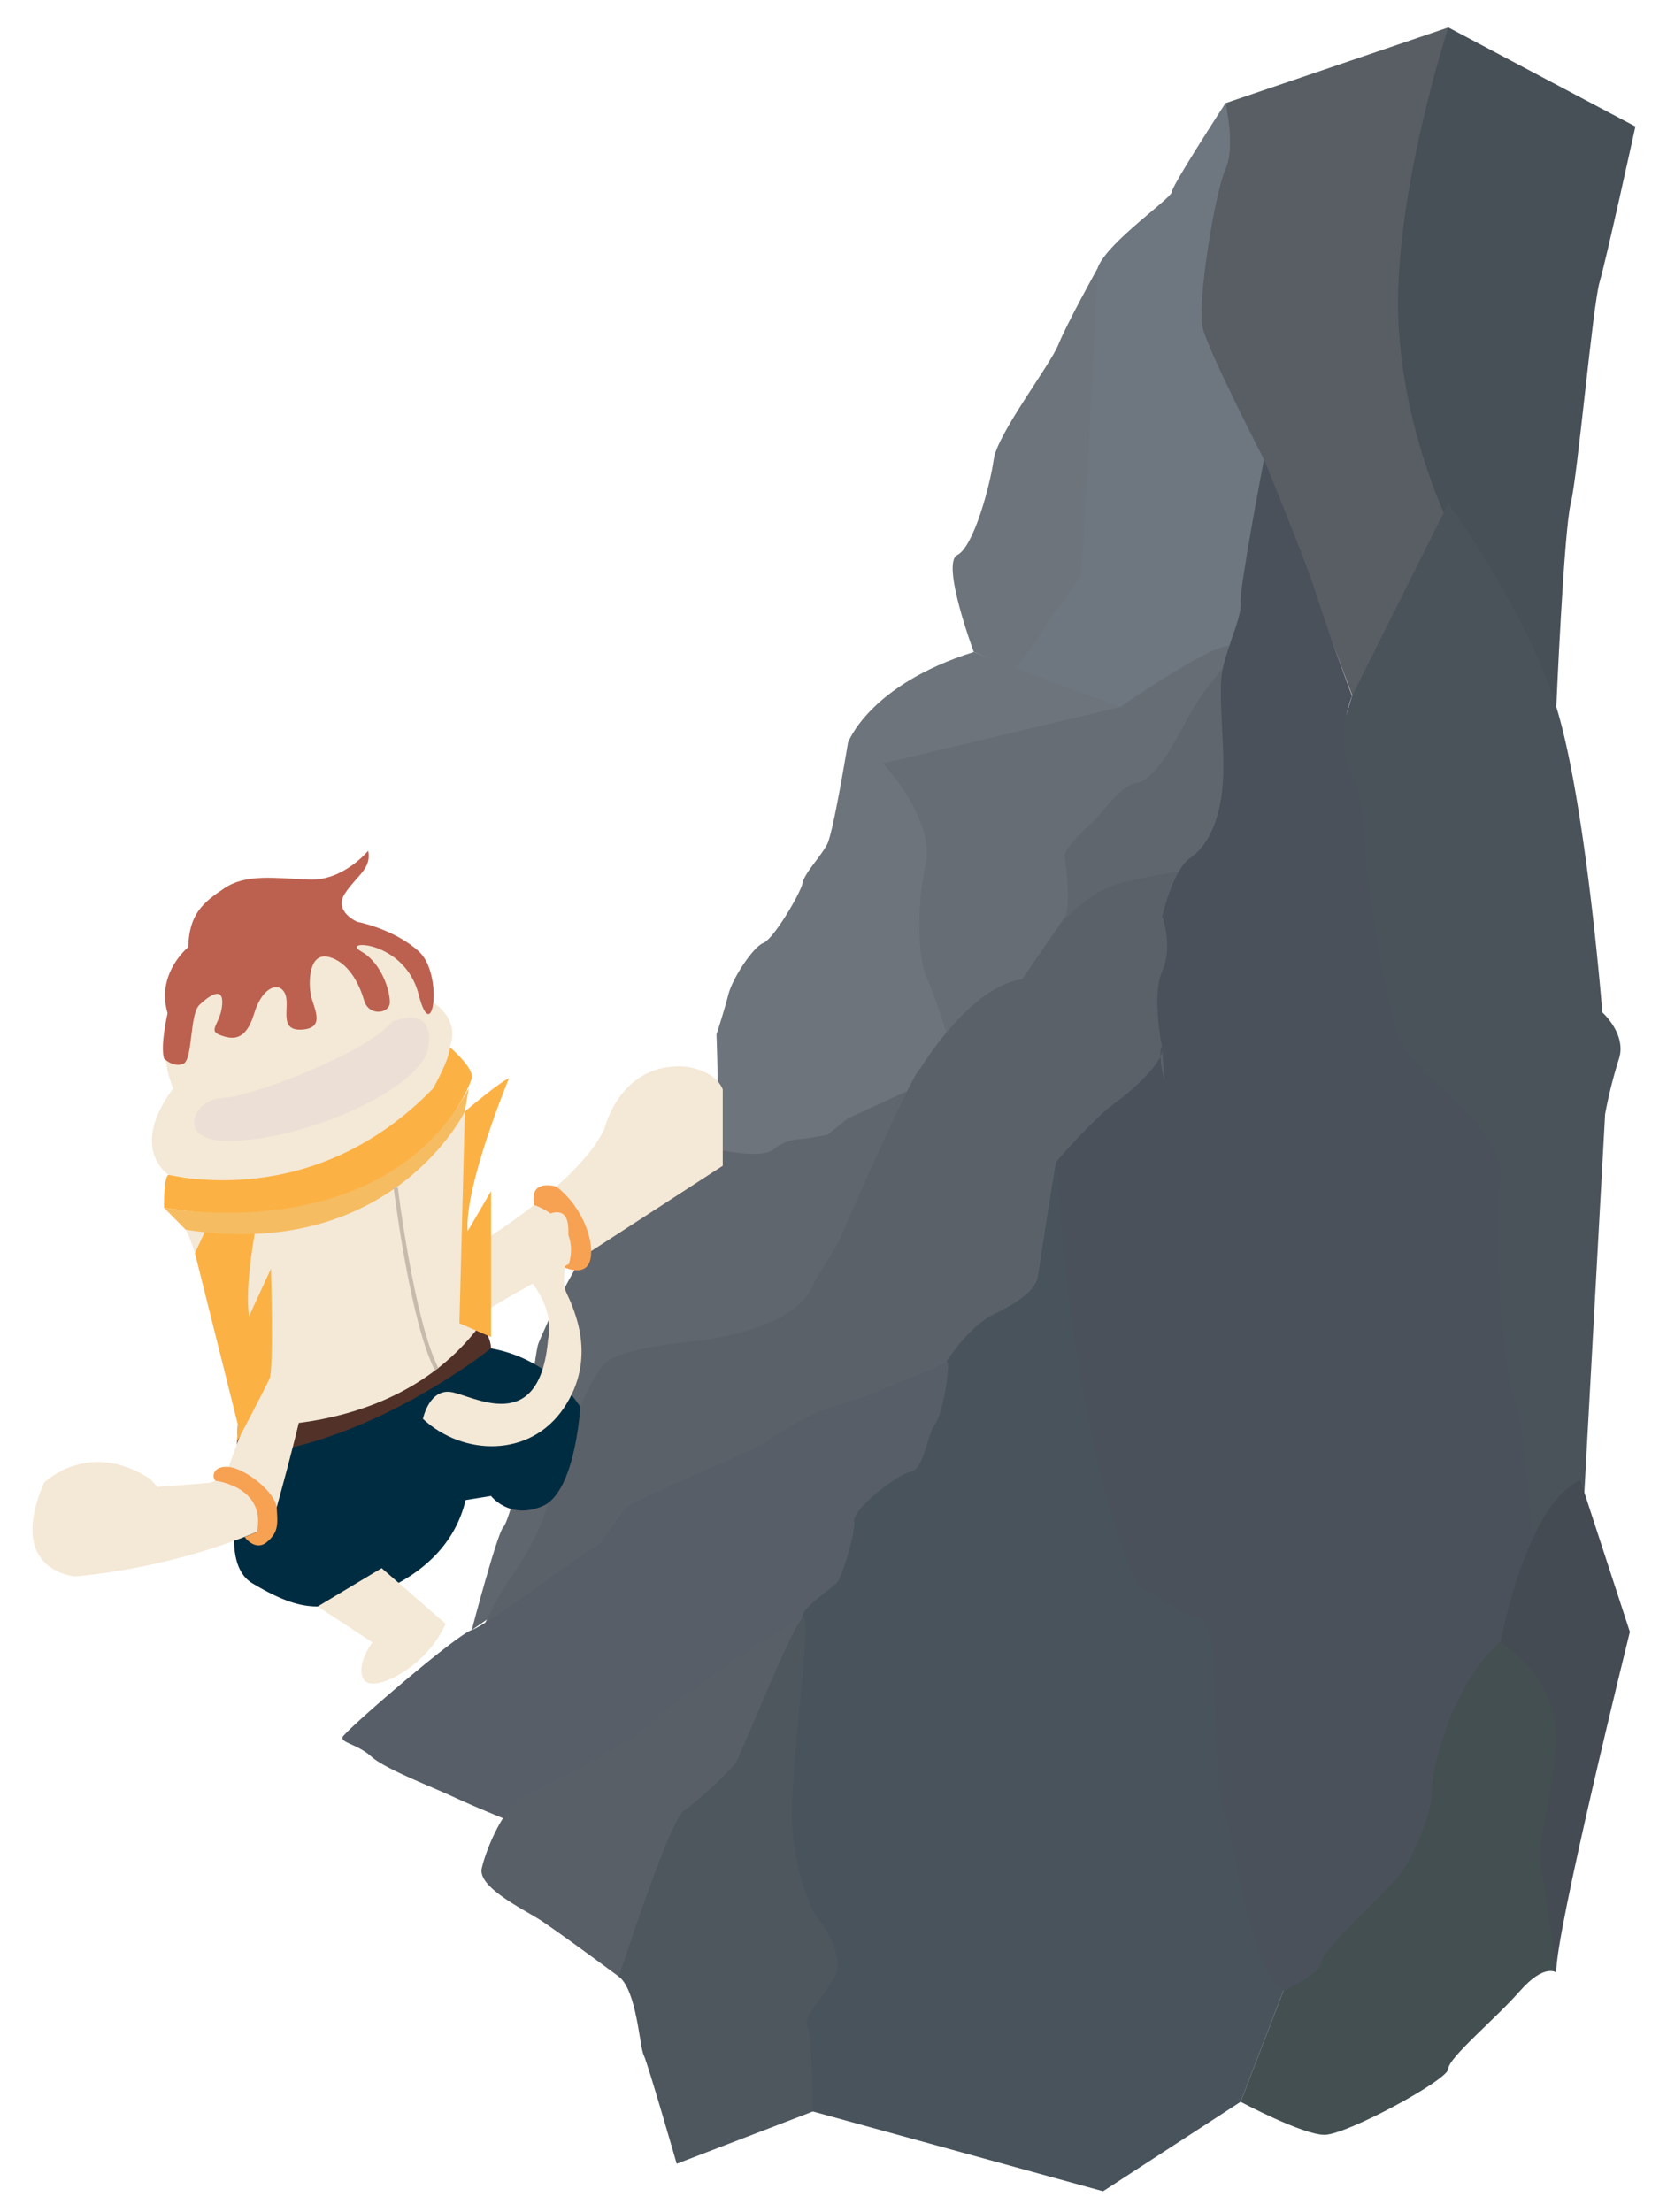 <svg xmlns="http://www.w3.org/2000/svg" viewBox="0 0 404 536"><defs><style>.cls-1{fill:#60666d;}.cls-2{fill:#6d747b;}.cls-3{fill:#676d75;}.cls-4{fill:#5b6169;}.cls-5{fill:#6e767f;}.cls-6{fill:#585e63;}.cls-7{fill:#474f57;}.cls-8{fill:#4b535a;}.cls-9{fill:#4a515b;}.cls-10{fill:#444b52;}.cls-11{fill:#444f52;}.cls-12{fill:#48535c;}.cls-13{fill:#575e67;}.cls-14{fill:#585f67;}.cls-15{fill:#4e565e;}.cls-16{fill:#f4e8d6;}.cls-17{fill:#513128;}.cls-18{fill:#002c41;}.cls-19{fill:#f7a152;}.cls-20{fill:#fcb144;}.cls-21{fill:#bc6050;}.cls-22{fill:#f6bc61;}.cls-23{fill:#ebdfd6;}.cls-24{fill:none;stroke:#c6bbac;stroke-miterlimit:10;}</style></defs><title>ปีนเขา</title><g id="Layer_3" data-name="Layer 3"><g id="Layer_5" data-name="Layer 5"><g id="Layer_15" data-name="Layer 15"><path class="cls-1" d="M114.33,395s6.17-23.5,7.67-25,5-17,5-17,2.5-25,3.5-27.5,10-23,15.5-26.5,27.64-20.5,27.64-20.5l20.86-20,36.38,1.5-35.23,79Z"/><path class="cls-2" d="M205.5,180s-3.5,21.5-5,24.5-5.5,7-6,9.5-7,13.5-9.5,14.5-7.46,8.5-8.48,12.5-2.88,9.67-2.88,9.67.64,16.33,0,18.83,0,9,0,9,10.86,2.5,13.86,0a11.25,11.25,0,0,1,7-2.5c.5,0,6-1,6-1l5-4,14.34-6.58,11-4.42,7.62-80Z"/><path class="cls-3" d="M214,185s12.67,13.53,10.33,24.43-1.76,23.24.29,27.57a129.61,129.61,0,0,1,4.71,13.26L259.67,236l11.83-33,29.17-34.33,3.67-25.33-76.33,26Z"/><path class="cls-4" d="M258,222.33s12.36-18.6,27.69-11.14v46.14L252,314l-19.67,16-58.69,38.33L115.33,398s5-11,8.67-16,8.67-14.67,9-19,9.33-29.33,14-33,21.67-5,21.67-5,24.67-2.33,28.67-14.33l5.71-9.33S221,260,223,259c0,0,12-20,24.67-21.67Z"/></g><g id="Layer_6" data-name="Layer 6"><g id="Layer_14" data-name="Layer 14"><path class="cls-1" d="M296.33,162A71.69,71.69,0,0,0,288,173.67c-3,5.67-8,15.33-12.33,16s-8.67,7.67-11,9.67-7,6.67-6.67,8.33,1.63,12,0,14.67S263.33,216,271.5,214s14.17-2.8,14.17-2.8l10.66,2.47,8-28.67-8-23"/></g><g id="Layer_9" data-name="Layer 9"><g id="Layer_10" data-name="Layer 10"><g id="Layer_11" data-name="Layer 11"><path class="cls-2" d="M236,158c-25.5,8-30.5,22-30.5,22l8.5,5,57.5-13.67Z"/></g><path class="cls-2" d="M266,65s-7.5,13.5-9.5,18.5-14.83,21.67-15.67,27.83S236,132.5,232,134.5s4,23.5,4,23.5l10,4,31-7L266,65"/></g><path class="cls-5" d="M297,25s-13,20-13,21.5S268,59,266,65c0,0-3.5,72-4,74s-5.5,7.5-8.5,12.5A105.84,105.84,0,0,1,246,162l25.5,9.33s21.37-14.87,26.44-14.85a48.7,48.7,0,0,0,9.56-1l10.5-51L297,25"/></g><path class="cls-6" d="M351,6.65,297,25s2.5,10.5,0,16-7,32.5-5.5,38.5,14.83,31.83,14.83,31.83L330.5,176l24.44-48.29Z"/><g id="Layer_8" data-name="Layer 8"><path class="cls-7" d="M351,6.65S337.51,48,338.92,78s14.61,54,14.61,54l23.64,39.33S379,128.67,380.67,122s5.33-48,7-53.67,8.67-37.67,8.67-37.67Z"/></g><g id="Layer_7" data-name="Layer 7"><path class="cls-8" d="M327.67,168.67,351,122s19,26,26.18,49.33,11.15,74,11.15,74,6,5.33,4,11.33A114.55,114.55,0,0,0,389,270l-6,109.33H351L314.33,212Z"/></g><path class="cls-9" d="M281.67,254s-2.67-12.67,0-18.67,0-13.33,0-13.33,2.67-11.33,6.67-14,7.33-8.67,8-18-1.33-22,0-28,4.67-12.67,4.33-16,5.67-34.67,5.67-34.67S317,137.33,319,144s8.67,24.67,8.67,24.67S323,180,327.67,188s.08,14.25,10.08,60c0,0,1.75,7.25,10.25,14.5s17.08,17,15.67,23.5.15,32.75.15,32.75,1.43,15.5,3.18,20.25,2.75,16,2.75,16L372,378.5l-21,79.61L288.08,347.59,281.67,254"/><path class="cls-10" d="M363.67,398s6-33.3,19.33-39.3l12,36.74s-18.31,73.93-17.82,82.6l-13.51-20.35Z"/></g><path class="cls-11" d="M351,417.33s5.33-14.07,12.67-19.37c0,0,15.33,8.7,13.33,26.7s-4.67,21.33-3.33,28.67S377.18,478,377.18,478s-2.85-2.33-8.85,4.5S351,498.67,351,501.33s-24.67,16-30,16-20.33-8-20.33-8L311,482.5Z"/></g><g id="Layer_4" data-name="Layer 4"><path class="cls-9" d="M256,281.5s8.67-10.17,14.17-14.17,12.17-10.67,11.5-13.33S279,266.95,295,281.47s22,30.53,22,35.86,4.67,70,18.67,83.33c0,0,10.67,16.67,15.33,16.67,0,0-4,10.67-4,16.67s-4.67,16.67-8.67,21.33-18,17.33-18,20S311,482.5,311,482.5l-15.33-5.17-16-65.33-29.33-56.67Z"/><path class="cls-12" d="M229.33,330s5.33-8.5,11.5-11.5,10.17-6,10.67-9,4-26.5,4.5-28,2,62,19.5,102.5l13,7.89s5-1.89,5.5,10.61,1,34.5,3,38,5.5,36.5,14,42l-10.33,26.83L258,458.11,229.33,357.5V330"/></g><path class="cls-12" d="M229.33,330s11.67,10,16,33S252,406.33,252,406.33s21.33,17,26.67,34.33,10,12.67,7.67,29.33,14.33,39.33,14.33,39.33L267.33,531,197,511.67,181,466l7-83Z"/><path class="cls-13" d="M121.89,440.6s-7.23-2.93-12.23-5.27S93.33,428.67,90,425.67s-7.33-3.33-7-4.67,27.33-24.67,31.33-26,27.33-19,29.67-20,5-7,8-9.67,30.67-13.67,34.33-16.33a63,63,0,0,1,13.33-7.33c5-2,9-2.67,14.33-5S228,331,229.33,330s-.67,12.33-2.67,15-2.67,11-6,11.67-14,9-13.67,12-2.92,13.33-4,14.67S193.78,390,194.5,392s-27.12,74-27.12,74Z"/><g id="Layer_2" data-name="Layer 2"><path class="cls-14" d="M150,479s-15.5-11.5-19.5-14-14.75-7.75-13.75-12.25,5.5-15.75,11-18,28-14.25,30.75-17.75,27.5-20.75,36-25l-34,92.75Z"/><path class="cls-15" d="M150,479s12.25-38,15.75-40.25,11.25-9.75,12.5-11.5S191.75,394.5,194.5,392s-3.17,37-2.5,50,5.33,22,6.33,23,6.67,9.33,4,14-8,10.33-6.69,12S197,511.67,197,511.67l-33,12.67S157,500,156,498,154.33,482.33,150,479Z"/></g></g><g id="ลิง"><path class="cls-16" d="M45,298s46.33,7.67,67.67-28.67c0,0-.3,44.67,4,51.33,0,0-16.68,27.67-59,24.67C57.67,345.33,48.67,304,45,298Z"/><path class="cls-17" d="M116.68,320.67s2.32,3.5,2.32,6.08S90,357,57.33,352l.33-6.67S96,349,116.68,320.67Z"/><g id="Layer_21" data-name="Layer 21"><path class="cls-18" d="M61.16,352.44s-10,25.23,0,31.23,14.67,6.17,20.51,5.17,26.67-6.33,31.17-25.33l6.17-1s4.5,5.89,12.5,2.45,9.12-24.06,9.12-24.06A32.89,32.89,0,0,0,119,326.75h0s-27.9,22.41-57.84,25.69"/><path class="cls-16" d="M77,389.29,90.25,398s-4.17,5.53-2.08,9,15.08-2.75,19.83-13.5L92.5,380Z"/></g><g id="Layer_18" data-name="Layer 18"><path class="cls-16" d="M65.85,326.75S74,332.6,74,336.63s-8.15,33-8.15,33S46.33,379.33,18.33,382c0,0-17-1-7.67-22.67,0,0,10.67-10.67,25.67-1l1.83,2,12.67-1L54.5,358Z"/><path class="cls-19" d="M52.22,358.83s12.3,1.36,10.07,12.42l-3,1.22s2.57,3.59,5.39,1.22,2.65-4.28,2.39-8.2-7.65-9.61-11.58-10S51.25,357.91,52.22,358.83Z"/></g><g id="Layer_20" data-name="Layer 20"><path class="cls-16" d="M113.61,302.84S140,287.5,146.5,273.5c0,0,3.83-16.33,19.83-15,0,0,7,.83,8.83,5.5v18.5l-33.92,22s-22.83,12-25.29,14.57Z"/><path class="cls-19" d="M129.44,292s11.46,3.62,8.45,14.27l-1.37.74s5.11,2.54,6.42-1.34-1.16-12.7-8.11-18.13C134.83,287.56,128.13,285.42,129.44,292Z"/></g><g id="Layer_17" data-name="Layer 17"><path class="cls-20" d="M47.25,303.7S62,270.33,68.67,269.33c0,0-10.33,35-8.33,49.67l5.33-11.55s.67,24.22-.33,26.55-7.87,15.32-7.87,15.32l.2-4Z"/><path class="cls-20" d="M112.67,269.33s8.67-7.33,10.67-8c0,0-10.84,26.13-10,37l5.67-9.68V324l-7.67-3.33Z"/></g></g><g id="Layer_25" data-name="Layer 25"><path class="cls-16" d="M102.5,343.83s1.5-7.33,6.83-6.5,21.5,11,23.5-12.83c0,0,1.83-6-3.67-13.33s1.67-18.5,6.5-17.33-.5,14.83,1.5,19.17,7.67,16-.5,28.17S112.17,352.83,102.5,343.83Z"/></g><g id="Layer_26" data-name="Layer 26"><path class="cls-16" d="M40.93,284.72S31,278.5,42,263.75c0,0-5.75-12.25,3-18.5,0,0-2.75-10.64,3.25-15.44,0,0,6.25-14.31,13.25-14.56s10.39,1.75,15.57,0a5.33,5.33,0,0,0,1.43,3.25c1.25,1,3.75,6.5,7.75,7.75s16,3.25,15.25,14.75c0,0,10.75,4,7.5,12.7C109,253.7,107.37,295.19,40.93,284.72Z"/><g id="Layer_24" data-name="Layer 24"><path class="cls-21" d="M39.75,256.5s2.13,2.21,4.59,1.33,1.54-12,4-14.33,5.88-4.62,5.5,0-3.62,6.14-.5,7.32,6.25,1.43,8.25-5.2,6.13-7.88,7.5-4.81-1.82,9.06,4.09,8.69,2.78-5.25,2.16-8.37-.5-10.37,4.25-9.25,7.5,6.5,8.63,10.5,6.13,3.25,6.25.63-1.87-9.62-7-12.5,10.63-2.75,14,10.5,6.13-5,0-10.5-14.87-7.12-14.87-7.12-5.87-2.5-3-6.87,6.5-6,5.63-10.37c0,0-6,7.38-14.37,7s-15.25-1.42-20.5,2.1-8.5,6.27-8.75,14.27c0,0-7.87,6.38-5,16C40.63,245.5,38.8,253.24,39.75,256.5Z"/></g><path class="cls-20" d="M39.75,292.67s-.13-8,1.18-7.95,35.07,9,64.07-21c0,0,4.25-7.6,4-10,0,0,6.06,5.22,5.33,7.63S99,302.33,39.75,292.67Z"/><path class="cls-22" d="M45,298l-5.25-5.33S92.47,303,113.61,263.75l-.94,5.58S95,305.75,45,298Z"/><path class="cls-23" d="M47.25,270.83s.92-4.5,7.42-4.83S88.75,255.19,95,247.67c0,0,10.33-4.77,8.83,6s-34,24.3-51.33,22.63C52.5,276.33,45.83,275.5,47.25,270.83Z"/><path class="cls-24" d="M95.91,287.8s3.9,32.17,9.91,44"/></g></svg>
